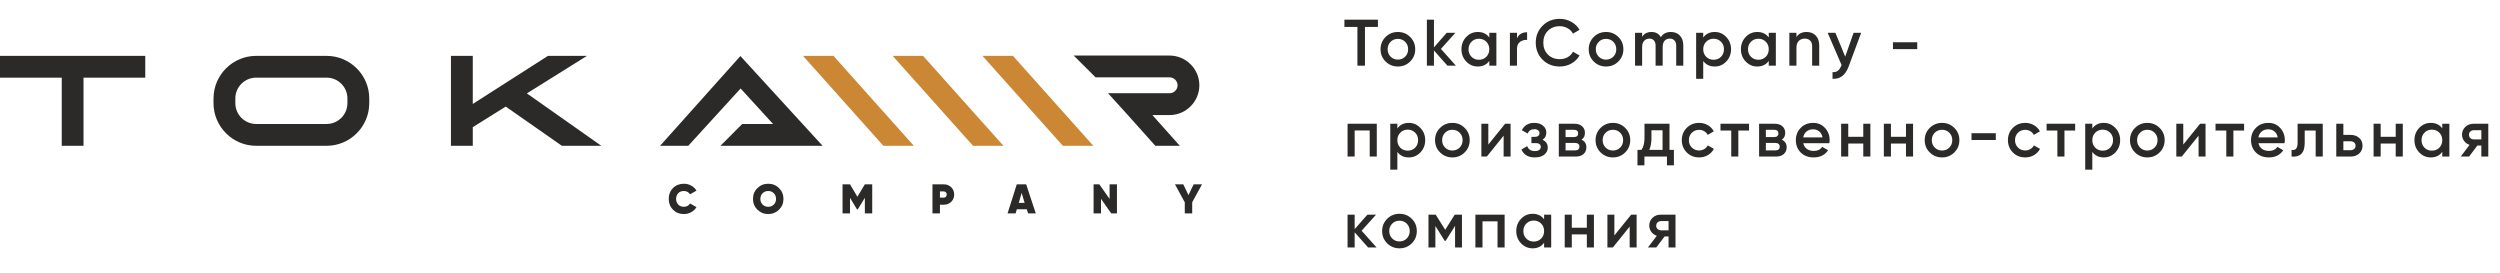 <svg width="495" height="54" viewBox="0 0 495 54" fill="none" xmlns="http://www.w3.org/2000/svg">
<path d="M272.825 3.9V5.33H270.264V13H268.769V5.33H266.195V3.9H272.825ZM276.78 13.169C275.826 13.169 275.016 12.84 274.349 12.181C273.681 11.522 273.348 10.712 273.348 9.75C273.348 8.788 273.681 7.978 274.349 7.319C275.016 6.66 275.826 6.331 276.78 6.331C277.742 6.331 278.552 6.66 279.211 7.319C279.878 7.978 280.212 8.788 280.212 9.75C280.212 10.712 279.878 11.522 279.211 12.181C278.552 12.84 277.742 13.169 276.78 13.169ZM275.337 11.219C275.727 11.609 276.208 11.804 276.78 11.804C277.352 11.804 277.833 11.609 278.223 11.219C278.613 10.829 278.808 10.339 278.808 9.75C278.808 9.161 278.613 8.671 278.223 8.281C277.833 7.891 277.352 7.696 276.78 7.696C276.208 7.696 275.727 7.891 275.337 8.281C274.947 8.671 274.752 9.161 274.752 9.75C274.752 10.339 274.947 10.829 275.337 11.219ZM288.267 13H286.59L283.925 9.997V13H282.521V3.9H283.925V9.373L286.447 6.5H288.163L285.303 9.685L288.267 13ZM294.879 6.5H296.283V13H294.879V12.064C294.35 12.801 293.592 13.169 292.604 13.169C291.711 13.169 290.949 12.84 290.316 12.181C289.683 11.514 289.367 10.703 289.367 9.75C289.367 8.788 289.683 7.978 290.316 7.319C290.949 6.66 291.711 6.331 292.604 6.331C293.592 6.331 294.35 6.695 294.879 7.423V6.5ZM291.356 11.245C291.746 11.635 292.236 11.83 292.825 11.83C293.414 11.83 293.904 11.635 294.294 11.245C294.684 10.846 294.879 10.348 294.879 9.75C294.879 9.152 294.684 8.658 294.294 8.268C293.904 7.869 293.414 7.67 292.825 7.67C292.236 7.67 291.746 7.869 291.356 8.268C290.966 8.658 290.771 9.152 290.771 9.75C290.771 10.348 290.966 10.846 291.356 11.245ZM300.363 7.592C300.719 6.786 301.386 6.383 302.365 6.383V7.904C301.828 7.869 301.36 7.999 300.961 8.294C300.563 8.58 300.363 9.057 300.363 9.724V13H298.959V6.5H300.363V7.592ZM308.837 13.169C307.467 13.169 306.332 12.718 305.431 11.817C304.529 10.907 304.079 9.785 304.079 8.45C304.079 7.115 304.529 5.997 305.431 5.096C306.332 4.186 307.467 3.731 308.837 3.731C309.66 3.731 310.418 3.926 311.112 4.316C311.814 4.706 312.36 5.235 312.75 5.902L311.45 6.656C311.207 6.205 310.852 5.85 310.384 5.59C309.924 5.321 309.409 5.187 308.837 5.187C307.866 5.187 307.077 5.495 306.471 6.11C305.873 6.725 305.574 7.505 305.574 8.45C305.574 9.395 305.873 10.175 306.471 10.79C307.077 11.405 307.866 11.713 308.837 11.713C309.409 11.713 309.929 11.583 310.397 11.323C310.865 11.054 311.216 10.695 311.45 10.244L312.75 10.985C312.368 11.652 311.827 12.185 311.125 12.584C310.431 12.974 309.669 13.169 308.837 13.169ZM317.996 13.169C317.043 13.169 316.232 12.84 315.565 12.181C314.898 11.522 314.564 10.712 314.564 9.75C314.564 8.788 314.898 7.978 315.565 7.319C316.232 6.66 317.043 6.331 317.996 6.331C318.958 6.331 319.768 6.66 320.427 7.319C321.094 7.978 321.428 8.788 321.428 9.75C321.428 10.712 321.094 11.522 320.427 12.181C319.768 12.84 318.958 13.169 317.996 13.169ZM316.553 11.219C316.943 11.609 317.424 11.804 317.996 11.804C318.568 11.804 319.049 11.609 319.439 11.219C319.829 10.829 320.024 10.339 320.024 9.75C320.024 9.161 319.829 8.671 319.439 8.281C319.049 7.891 318.568 7.696 317.996 7.696C317.424 7.696 316.943 7.891 316.553 8.281C316.163 8.671 315.968 9.161 315.968 9.75C315.968 10.339 316.163 10.829 316.553 11.219ZM330.836 6.331C331.572 6.331 332.166 6.569 332.617 7.046C333.067 7.523 333.293 8.164 333.293 8.97V13H331.889V9.061C331.889 8.61 331.776 8.264 331.551 8.021C331.325 7.77 331.018 7.644 330.628 7.644C330.194 7.644 329.848 7.787 329.588 8.073C329.336 8.359 329.211 8.788 329.211 9.36V13H327.807V9.061C327.807 8.61 327.698 8.264 327.482 8.021C327.274 7.77 326.975 7.644 326.585 7.644C326.16 7.644 325.813 7.791 325.545 8.086C325.276 8.372 325.142 8.797 325.142 9.36V13H323.738V6.5H325.142V7.28C325.558 6.647 326.177 6.331 327.001 6.331C327.833 6.331 328.448 6.673 328.847 7.358C329.28 6.673 329.943 6.331 330.836 6.331ZM339.514 6.331C340.407 6.331 341.17 6.665 341.802 7.332C342.435 7.991 342.751 8.797 342.751 9.75C342.751 10.712 342.435 11.522 341.802 12.181C341.17 12.84 340.407 13.169 339.514 13.169C338.526 13.169 337.768 12.805 337.239 12.077V15.6H335.835V6.5H337.239V7.436C337.768 6.699 338.526 6.331 339.514 6.331ZM337.824 11.245C338.214 11.635 338.704 11.83 339.293 11.83C339.883 11.83 340.372 11.635 340.762 11.245C341.152 10.846 341.347 10.348 341.347 9.75C341.347 9.152 341.152 8.658 340.762 8.268C340.372 7.869 339.883 7.67 339.293 7.67C338.704 7.67 338.214 7.869 337.824 8.268C337.434 8.658 337.239 9.152 337.239 9.75C337.239 10.348 337.434 10.846 337.824 11.245ZM350.212 6.5H351.616V13H350.212V12.064C349.683 12.801 348.925 13.169 347.937 13.169C347.044 13.169 346.281 12.84 345.649 12.181C345.016 11.514 344.7 10.703 344.7 9.75C344.7 8.788 345.016 7.978 345.649 7.319C346.281 6.66 347.044 6.331 347.937 6.331C348.925 6.331 349.683 6.695 350.212 7.423V6.5ZM346.689 11.245C347.079 11.635 347.568 11.83 348.158 11.83C348.747 11.83 349.237 11.635 349.627 11.245C350.017 10.846 350.212 10.348 350.212 9.75C350.212 9.152 350.017 8.658 349.627 8.268C349.237 7.869 348.747 7.67 348.158 7.67C347.568 7.67 347.079 7.869 346.689 8.268C346.299 8.658 346.104 9.152 346.104 9.75C346.104 10.348 346.299 10.846 346.689 11.245ZM357.711 6.331C358.457 6.331 359.059 6.569 359.518 7.046C359.978 7.523 360.207 8.177 360.207 9.009V13H358.803V9.152C358.803 8.667 358.673 8.294 358.413 8.034C358.153 7.774 357.798 7.644 357.347 7.644C356.853 7.644 356.455 7.8 356.151 8.112C355.848 8.415 355.696 8.883 355.696 9.516V13H354.292V6.5H355.696V7.332C356.121 6.665 356.793 6.331 357.711 6.331ZM367.013 6.5H368.508L366.012 13.208C365.388 14.889 364.331 15.687 362.84 15.6V14.287C363.282 14.313 363.637 14.218 363.906 14.001C364.175 13.793 364.396 13.464 364.569 13.013L364.634 12.883L361.878 6.5H363.412L365.349 11.219L367.013 6.5ZM374.807 9.724V8.372H379.617V9.724H374.807ZM272.604 24.5V31H271.2V25.826H268.223V31H266.819V24.5H272.604ZM278.952 24.331C279.845 24.331 280.607 24.665 281.24 25.332C281.873 25.991 282.189 26.797 282.189 27.75C282.189 28.712 281.873 29.522 281.24 30.181C280.607 30.84 279.845 31.169 278.952 31.169C277.964 31.169 277.206 30.805 276.677 30.077V33.6H275.273V24.5H276.677V25.436C277.206 24.699 277.964 24.331 278.952 24.331ZM277.262 29.245C277.652 29.635 278.142 29.83 278.731 29.83C279.32 29.83 279.81 29.635 280.2 29.245C280.59 28.846 280.785 28.348 280.785 27.75C280.785 27.152 280.59 26.658 280.2 26.268C279.81 25.869 279.32 25.67 278.731 25.67C278.142 25.67 277.652 25.869 277.262 26.268C276.872 26.658 276.677 27.152 276.677 27.75C276.677 28.348 276.872 28.846 277.262 29.245ZM287.57 31.169C286.616 31.169 285.806 30.84 285.139 30.181C284.471 29.522 284.138 28.712 284.138 27.75C284.138 26.788 284.471 25.978 285.139 25.319C285.806 24.66 286.616 24.331 287.57 24.331C288.532 24.331 289.342 24.66 290.001 25.319C290.668 25.978 291.002 26.788 291.002 27.75C291.002 28.712 290.668 29.522 290.001 30.181C289.342 30.84 288.532 31.169 287.57 31.169ZM286.127 29.219C286.517 29.609 286.998 29.804 287.57 29.804C288.142 29.804 288.623 29.609 289.013 29.219C289.403 28.829 289.598 28.339 289.598 27.75C289.598 27.161 289.403 26.671 289.013 26.281C288.623 25.891 288.142 25.696 287.57 25.696C286.998 25.696 286.517 25.891 286.127 26.281C285.737 26.671 285.542 27.161 285.542 27.75C285.542 28.339 285.737 28.829 286.127 29.219ZM298.017 24.5H299.096V31H297.718V26.866L294.39 31H293.311V24.5H294.689V28.621L298.017 24.5ZM305.418 27.672C306.111 27.984 306.458 28.5 306.458 29.219C306.458 29.774 306.233 30.237 305.782 30.61C305.331 30.983 304.703 31.169 303.897 31.169C302.588 31.169 301.704 30.649 301.245 29.609L302.389 28.933C302.623 29.583 303.13 29.908 303.91 29.908C304.274 29.908 304.56 29.834 304.768 29.687C304.976 29.531 305.08 29.327 305.08 29.076C305.08 28.851 304.998 28.673 304.833 28.543C304.668 28.404 304.439 28.335 304.144 28.335H303.221V27.1H303.91C304.196 27.1 304.417 27.035 304.573 26.905C304.738 26.766 304.82 26.58 304.82 26.346C304.82 26.121 304.729 25.939 304.547 25.8C304.365 25.653 304.122 25.579 303.819 25.579C303.169 25.579 302.718 25.865 302.467 26.437L301.323 25.787C301.808 24.816 302.632 24.331 303.793 24.331C304.521 24.331 305.097 24.517 305.522 24.89C305.955 25.254 306.172 25.7 306.172 26.229C306.172 26.879 305.921 27.36 305.418 27.672ZM313.143 27.659C313.784 27.954 314.105 28.452 314.105 29.154C314.105 29.7 313.919 30.146 313.546 30.493C313.182 30.831 312.658 31 311.973 31H308.645V24.5H311.713C312.38 24.5 312.896 24.669 313.26 25.007C313.633 25.336 313.819 25.765 313.819 26.294C313.819 26.909 313.594 27.364 313.143 27.659ZM311.609 25.696H309.984V27.139H311.609C312.181 27.139 312.467 26.896 312.467 26.411C312.467 25.934 312.181 25.696 311.609 25.696ZM311.843 29.778C312.432 29.778 312.727 29.522 312.727 29.011C312.727 28.786 312.649 28.612 312.493 28.491C312.337 28.361 312.12 28.296 311.843 28.296H309.984V29.778H311.843ZM319.355 31.169C318.401 31.169 317.591 30.84 316.924 30.181C316.256 29.522 315.923 28.712 315.923 27.75C315.923 26.788 316.256 25.978 316.924 25.319C317.591 24.66 318.401 24.331 319.355 24.331C320.317 24.331 321.127 24.66 321.786 25.319C322.453 25.978 322.787 26.788 322.787 27.75C322.787 28.712 322.453 29.522 321.786 30.181C321.127 30.84 320.317 31.169 319.355 31.169ZM317.912 29.219C318.302 29.609 318.783 29.804 319.355 29.804C319.927 29.804 320.408 29.609 320.798 29.219C321.188 28.829 321.383 28.339 321.383 27.75C321.383 27.161 321.188 26.671 320.798 26.281C320.408 25.891 319.927 25.696 319.355 25.696C318.783 25.696 318.302 25.891 317.912 26.281C317.522 26.671 317.327 27.161 317.327 27.75C317.327 28.339 317.522 28.829 317.912 29.219ZM330.562 29.674H331.433V32.742H330.055V31H325.596V32.742H324.218V29.674H325.011C325.41 29.111 325.609 28.326 325.609 27.321V24.5H330.562V29.674ZM326.558 29.674H329.184V25.787H326.987V27.321C326.987 28.248 326.844 29.033 326.558 29.674ZM336.428 31.169C335.448 31.169 334.629 30.84 333.971 30.181C333.321 29.522 332.996 28.712 332.996 27.75C332.996 26.779 333.321 25.969 333.971 25.319C334.629 24.66 335.448 24.331 336.428 24.331C337.06 24.331 337.637 24.483 338.157 24.786C338.677 25.089 339.067 25.497 339.327 26.008L338.118 26.71C337.97 26.398 337.745 26.155 337.442 25.982C337.147 25.8 336.805 25.709 336.415 25.709C335.843 25.709 335.362 25.904 334.972 26.294C334.59 26.684 334.4 27.169 334.4 27.75C334.4 28.331 334.59 28.816 334.972 29.206C335.362 29.596 335.843 29.791 336.415 29.791C336.796 29.791 337.138 29.7 337.442 29.518C337.754 29.336 337.988 29.093 338.144 28.79L339.353 29.479C339.075 29.999 338.677 30.411 338.157 30.714C337.637 31.017 337.06 31.169 336.428 31.169ZM346.31 24.5V25.852H344.191V31H342.787V25.852H340.655V24.5H346.31ZM352.798 27.659C353.439 27.954 353.76 28.452 353.76 29.154C353.76 29.7 353.574 30.146 353.201 30.493C352.837 30.831 352.313 31 351.628 31H348.3V24.5H351.368C352.035 24.5 352.551 24.669 352.915 25.007C353.288 25.336 353.474 25.765 353.474 26.294C353.474 26.909 353.249 27.364 352.798 27.659ZM351.264 25.696H349.639V27.139H351.264C351.836 27.139 352.122 26.896 352.122 26.411C352.122 25.934 351.836 25.696 351.264 25.696ZM351.498 29.778C352.087 29.778 352.382 29.522 352.382 29.011C352.382 28.786 352.304 28.612 352.148 28.491C351.992 28.361 351.775 28.296 351.498 28.296H349.639V29.778H351.498ZM357.047 28.348C357.151 28.842 357.389 29.223 357.762 29.492C358.134 29.752 358.589 29.882 359.127 29.882C359.872 29.882 360.431 29.613 360.804 29.076L361.961 29.752C361.319 30.697 360.37 31.169 359.114 31.169C358.056 31.169 357.203 30.848 356.553 30.207C355.903 29.557 355.578 28.738 355.578 27.75C355.578 26.779 355.898 25.969 356.54 25.319C357.181 24.66 358.004 24.331 359.01 24.331C359.963 24.331 360.743 24.665 361.35 25.332C361.965 25.999 362.273 26.81 362.273 27.763C362.273 27.91 362.255 28.105 362.221 28.348H357.047ZM357.034 27.204H360.856C360.76 26.675 360.539 26.277 360.193 26.008C359.855 25.739 359.456 25.605 358.997 25.605C358.477 25.605 358.043 25.748 357.697 26.034C357.35 26.32 357.129 26.71 357.034 27.204ZM368.929 24.5H370.333V31H368.929V28.413H365.952V31H364.548V24.5H365.952V27.087H368.929V24.5ZM377.383 24.5H378.787V31H377.383V28.413H374.406V31H373.002V24.5H374.406V27.087H377.383V24.5ZM384.524 31.169C383.571 31.169 382.76 30.84 382.093 30.181C381.426 29.522 381.092 28.712 381.092 27.75C381.092 26.788 381.426 25.978 382.093 25.319C382.76 24.66 383.571 24.331 384.524 24.331C385.486 24.331 386.296 24.66 386.955 25.319C387.622 25.978 387.956 26.788 387.956 27.75C387.956 28.712 387.622 29.522 386.955 30.181C386.296 30.84 385.486 31.169 384.524 31.169ZM383.081 29.219C383.471 29.609 383.952 29.804 384.524 29.804C385.096 29.804 385.577 29.609 385.967 29.219C386.357 28.829 386.552 28.339 386.552 27.75C386.552 27.161 386.357 26.671 385.967 26.281C385.577 25.891 385.096 25.696 384.524 25.696C383.952 25.696 383.471 25.891 383.081 26.281C382.691 26.671 382.496 27.161 382.496 27.75C382.496 28.339 382.691 28.829 383.081 29.219ZM390.357 27.724V26.372H395.167V27.724H390.357ZM401.001 31.169C400.021 31.169 399.202 30.84 398.544 30.181C397.894 29.522 397.569 28.712 397.569 27.75C397.569 26.779 397.894 25.969 398.544 25.319C399.202 24.66 400.021 24.331 401.001 24.331C401.633 24.331 402.21 24.483 402.73 24.786C403.25 25.089 403.64 25.497 403.9 26.008L402.691 26.71C402.543 26.398 402.318 26.155 402.015 25.982C401.72 25.8 401.378 25.709 400.988 25.709C400.416 25.709 399.935 25.904 399.545 26.294C399.163 26.684 398.973 27.169 398.973 27.75C398.973 28.331 399.163 28.816 399.545 29.206C399.935 29.596 400.416 29.791 400.988 29.791C401.369 29.791 401.711 29.7 402.015 29.518C402.327 29.336 402.561 29.093 402.717 28.79L403.926 29.479C403.648 29.999 403.25 30.411 402.73 30.714C402.21 31.017 401.633 31.169 401.001 31.169ZM410.883 24.5V25.852H408.764V31H407.36V25.852H405.228V24.5H410.883ZM416.552 24.331C417.445 24.331 418.207 24.665 418.84 25.332C419.473 25.991 419.789 26.797 419.789 27.75C419.789 28.712 419.473 29.522 418.84 30.181C418.207 30.84 417.445 31.169 416.552 31.169C415.564 31.169 414.806 30.805 414.277 30.077V33.6H412.873V24.5H414.277V25.436C414.806 24.699 415.564 24.331 416.552 24.331ZM414.862 29.245C415.252 29.635 415.742 29.83 416.331 29.83C416.92 29.83 417.41 29.635 417.8 29.245C418.19 28.846 418.385 28.348 418.385 27.75C418.385 27.152 418.19 26.658 417.8 26.268C417.41 25.869 416.92 25.67 416.331 25.67C415.742 25.67 415.252 25.869 414.862 26.268C414.472 26.658 414.277 27.152 414.277 27.75C414.277 28.348 414.472 28.846 414.862 29.245ZM425.169 31.169C424.216 31.169 423.406 30.84 422.738 30.181C422.071 29.522 421.737 28.712 421.737 27.75C421.737 26.788 422.071 25.978 422.738 25.319C423.406 24.66 424.216 24.331 425.169 24.331C426.131 24.331 426.942 24.66 427.6 25.319C428.268 25.978 428.601 26.788 428.601 27.75C428.601 28.712 428.268 29.522 427.6 30.181C426.942 30.84 426.131 31.169 425.169 31.169ZM423.726 29.219C424.116 29.609 424.597 29.804 425.169 29.804C425.741 29.804 426.222 29.609 426.612 29.219C427.002 28.829 427.197 28.339 427.197 27.75C427.197 27.161 427.002 26.671 426.612 26.281C426.222 25.891 425.741 25.696 425.169 25.696C424.597 25.696 424.116 25.891 423.726 26.281C423.336 26.671 423.141 27.161 423.141 27.75C423.141 28.339 423.336 28.829 423.726 29.219ZM435.617 24.5H436.696V31H435.318V26.866L431.99 31H430.911V24.5H432.289V28.621L435.617 24.5ZM444.331 24.5V25.852H442.212V31H440.808V25.852H438.676V24.5H444.331ZM447.172 28.348C447.276 28.842 447.515 29.223 447.887 29.492C448.26 29.752 448.715 29.882 449.252 29.882C449.998 29.882 450.557 29.613 450.929 29.076L452.086 29.752C451.445 30.697 450.496 31.169 449.239 31.169C448.182 31.169 447.328 30.848 446.678 30.207C446.028 29.557 445.703 28.738 445.703 27.75C445.703 26.779 446.024 25.969 446.665 25.319C447.307 24.66 448.13 24.331 449.135 24.331C450.089 24.331 450.869 24.665 451.475 25.332C452.091 25.999 452.398 26.81 452.398 27.763C452.398 27.91 452.381 28.105 452.346 28.348H447.172ZM447.159 27.204H450.981C450.886 26.675 450.665 26.277 450.318 26.008C449.98 25.739 449.582 25.605 449.122 25.605C448.602 25.605 448.169 25.748 447.822 26.034C447.476 26.32 447.255 26.71 447.159 27.204ZM459.906 24.5V31H458.502V25.852H456.331V28.27C456.331 29.301 456.105 30.034 455.655 30.467C455.204 30.9 454.563 31.078 453.731 31V29.687C454.129 29.756 454.428 29.674 454.628 29.44C454.827 29.206 454.927 28.794 454.927 28.205V24.5H459.906ZM465.416 26.71C466.109 26.71 466.677 26.909 467.119 27.308C467.561 27.698 467.782 28.214 467.782 28.855C467.782 29.488 467.561 30.003 467.119 30.402C466.677 30.801 466.109 31 465.416 31H462.582V24.5H463.986V26.71H465.416ZM465.429 29.739C465.706 29.739 465.936 29.657 466.118 29.492C466.308 29.327 466.404 29.115 466.404 28.855C466.404 28.586 466.308 28.374 466.118 28.218C465.936 28.053 465.706 27.971 465.429 27.971H463.986V29.739H465.429ZM474.35 24.5H475.754V31H474.35V28.413H471.373V31H469.969V24.5H471.373V27.087H474.35V24.5ZM483.571 24.5H484.975V31H483.571V30.064C483.043 30.801 482.284 31.169 481.296 31.169C480.404 31.169 479.641 30.84 479.008 30.181C478.376 29.514 478.059 28.703 478.059 27.75C478.059 26.788 478.376 25.978 479.008 25.319C479.641 24.66 480.404 24.331 481.296 24.331C482.284 24.331 483.043 24.695 483.571 25.423V24.5ZM480.048 29.245C480.438 29.635 480.928 29.83 481.517 29.83C482.107 29.83 482.596 29.635 482.986 29.245C483.376 28.846 483.571 28.348 483.571 27.75C483.571 27.152 483.376 26.658 482.986 26.268C482.596 25.869 482.107 25.67 481.517 25.67C480.928 25.67 480.438 25.869 480.048 26.268C479.658 26.658 479.463 27.152 479.463 27.75C479.463 28.348 479.658 28.846 480.048 29.245ZM492.683 24.5V31H491.305V28.816H490.525L488.874 31H487.223L488.978 28.686C488.527 28.539 488.163 28.279 487.886 27.906C487.617 27.533 487.483 27.117 487.483 26.658C487.483 26.06 487.695 25.553 488.12 25.137C488.553 24.712 489.108 24.5 489.784 24.5H492.683ZM489.862 27.607H491.305V25.774H489.862C489.576 25.774 489.338 25.856 489.147 26.021C488.956 26.186 488.861 26.411 488.861 26.697C488.861 26.974 488.956 27.195 489.147 27.36C489.338 27.525 489.576 27.607 489.862 27.607ZM272.565 49H270.888L268.223 45.997V49H266.819V42.5H268.223V45.373L270.745 42.5H272.461L269.601 45.685L272.565 49ZM277.097 49.169C276.144 49.169 275.333 48.84 274.666 48.181C273.999 47.522 273.665 46.712 273.665 45.75C273.665 44.788 273.999 43.978 274.666 43.319C275.333 42.66 276.144 42.331 277.097 42.331C278.059 42.331 278.869 42.66 279.528 43.319C280.195 43.978 280.529 44.788 280.529 45.75C280.529 46.712 280.195 47.522 279.528 48.181C278.869 48.84 278.059 49.169 277.097 49.169ZM275.654 47.219C276.044 47.609 276.525 47.804 277.097 47.804C277.669 47.804 278.15 47.609 278.54 47.219C278.93 46.829 279.125 46.339 279.125 45.75C279.125 45.161 278.93 44.671 278.54 44.281C278.15 43.891 277.669 43.696 277.097 43.696C276.525 43.696 276.044 43.891 275.654 44.281C275.264 44.671 275.069 45.161 275.069 45.75C275.069 46.339 275.264 46.829 275.654 47.219ZM289.468 42.5V49H288.103V44.723L286.231 47.7H286.062L284.203 44.736V49H282.838V42.5H284.268L286.153 45.503L288.038 42.5H289.468ZM297.915 42.5V49H296.511V43.826H293.534V49H292.13V42.5H297.915ZM305.732 42.5H307.136V49H305.732V48.064C305.204 48.801 304.445 49.169 303.457 49.169C302.565 49.169 301.802 48.84 301.169 48.181C300.537 47.514 300.22 46.703 300.22 45.75C300.22 44.788 300.537 43.978 301.169 43.319C301.802 42.66 302.565 42.331 303.457 42.331C304.445 42.331 305.204 42.695 305.732 43.423V42.5ZM302.209 47.245C302.599 47.635 303.089 47.83 303.678 47.83C304.268 47.83 304.757 47.635 305.147 47.245C305.537 46.846 305.732 46.348 305.732 45.75C305.732 45.152 305.537 44.658 305.147 44.268C304.757 43.869 304.268 43.67 303.678 43.67C303.089 43.67 302.599 43.869 302.209 44.268C301.819 44.658 301.624 45.152 301.624 45.75C301.624 46.348 301.819 46.846 302.209 47.245ZM314.194 42.5H315.598V49H314.194V46.413H311.217V49H309.813V42.5H311.217V45.087H314.194V42.5ZM322.973 42.5H324.052V49H322.674V44.866L319.346 49H318.267V42.5H319.645V46.621L322.973 42.5ZM331.752 42.5V49H330.374V46.816H329.594L327.943 49H326.292L328.047 46.686C327.596 46.539 327.232 46.279 326.955 45.906C326.686 45.533 326.552 45.117 326.552 44.658C326.552 44.06 326.764 43.553 327.189 43.137C327.622 42.712 328.177 42.5 328.853 42.5H331.752ZM328.931 45.607H330.374V43.774H328.931C328.645 43.774 328.407 43.856 328.216 44.021C328.025 44.186 327.93 44.411 327.93 44.697C327.93 44.974 328.025 45.195 328.216 45.36C328.407 45.525 328.645 45.607 328.931 45.607Z" fill="#2B2A28"/>
<path d="M135.41 42.382C134.543 42.382 133.825 42.097 133.254 41.526C132.684 40.945 132.409 40.237 132.409 39.381C132.409 38.526 132.684 37.807 133.254 37.236C133.825 36.666 134.543 36.381 135.41 36.381C135.928 36.381 136.414 36.497 136.857 36.75C137.301 36.993 137.65 37.321 137.904 37.744L136.625 38.473C136.519 38.272 136.35 38.114 136.139 37.997C135.917 37.87 135.674 37.818 135.41 37.818C134.945 37.818 134.575 37.955 134.29 38.251C134.015 38.536 133.867 38.916 133.867 39.381C133.867 39.846 134.015 40.227 134.29 40.512C134.575 40.797 134.945 40.945 135.41 40.945C135.674 40.945 135.917 40.882 136.139 40.766C136.35 40.649 136.519 40.48 136.625 40.28L137.904 41.019C137.65 41.442 137.301 41.77 136.857 42.013C136.414 42.255 135.938 42.382 135.41 42.382ZM154.25 41.516C153.669 42.087 152.95 42.382 152.105 42.382C151.26 42.382 150.552 42.087 149.97 41.516C149.379 40.935 149.093 40.227 149.093 39.381C149.093 38.536 149.379 37.828 149.97 37.247C150.552 36.666 151.26 36.381 152.105 36.381C152.95 36.381 153.669 36.666 154.25 37.247C154.831 37.828 155.127 38.536 155.127 39.381C155.127 40.227 154.831 40.935 154.25 41.516ZM150.995 40.502C151.291 40.797 151.661 40.945 152.105 40.945C152.549 40.945 152.919 40.797 153.214 40.502C153.51 40.206 153.658 39.836 153.658 39.381C153.658 38.927 153.51 38.547 153.214 38.261C152.919 37.965 152.549 37.818 152.105 37.818C151.661 37.818 151.291 37.965 150.995 38.261C150.7 38.547 150.552 38.927 150.552 39.381C150.552 39.836 150.7 40.206 150.995 40.502ZM172.699 36.497V42.255H171.241V39.16L169.836 41.463H169.688L168.303 39.17V42.255H166.824V36.497H168.303L169.762 38.959L171.241 36.497H172.699ZM186.869 36.497C187.45 36.497 187.936 36.687 188.337 37.067C188.728 37.448 188.929 37.934 188.929 38.515C188.929 39.107 188.728 39.582 188.337 39.963C187.936 40.343 187.45 40.533 186.869 40.533H186.108V42.255H184.629V36.497H186.869ZM186.869 39.128C187.038 39.128 187.175 39.075 187.281 38.959C187.397 38.843 187.45 38.695 187.45 38.515C187.45 38.335 187.397 38.187 187.281 38.071C187.175 37.965 187.038 37.902 186.869 37.902H186.108V39.128H186.869ZM203.574 42.255L203.289 41.431H201.334L201.091 42.255H199.496L201.324 36.497H203.183L205.085 42.255H203.574ZM201.715 40.163H202.877L202.285 38.198L201.715 40.163ZM219.699 36.497H221.157V42.255H220.026L217.998 39.36V42.255H216.529V36.497H217.67L219.699 39.392V36.497ZM238 36.497L236.056 40.047V42.255H234.587V40.058L232.643 36.497H234.291L235.316 38.631L236.341 36.497H238Z" fill="#2B2A28"/>
<path fill-rule="evenodd" clip-rule="evenodd" d="M165.028 11.063L180.941 28.868H174.907L158.994 11.063H165.028Z" fill="#CB8734"/>
<path fill-rule="evenodd" clip-rule="evenodd" d="M182.769 11.063L198.682 28.868H192.659L176.746 11.063H182.769Z" fill="#CB8734"/>
<path fill-rule="evenodd" clip-rule="evenodd" d="M200.563 11.063L216.476 28.868H210.443L194.529 11.063H200.563Z" fill="#CB8734"/>
<path fill-rule="evenodd" clip-rule="evenodd" d="M228.173 22.782L233.604 28.868H228.754L223.313 22.782L219.392 18.46H231.576C232.442 18.46 233.161 17.752 233.161 16.886C233.161 16.03 232.442 15.311 231.576 15.311H216.92L212.598 11H231.576C234.819 11 237.472 13.652 237.472 16.886C237.472 20.13 234.819 22.782 231.576 22.782H228.173ZM0 11.063H12.225H16.537H28.762V15.374H16.537V28.868H12.225V15.374H0V11.063ZM50.709 11.063H64.678C69.316 11.063 73.11 14.857 73.11 19.485V20.436C73.11 25.075 69.316 28.868 64.678 28.868H50.709C46.07 28.868 42.277 25.075 42.277 20.436V19.485C42.277 14.857 46.07 11.063 50.709 11.063ZM50.709 15.374H64.678C66.939 15.374 68.788 17.224 68.788 19.485V20.436C68.788 22.697 66.939 24.546 64.678 24.546H50.709C48.447 24.546 46.598 22.697 46.598 20.436V19.485C46.598 17.224 48.447 15.374 50.709 15.374ZM93.609 11.063V20.626L93.693 20.531L108.497 11.063H116.221L104.323 18.492L119.063 28.868H111.255L100.139 21.102L93.609 25.18V28.868H89.287V25.18V11.063H93.609ZM146.6 11.095L162.872 28.868H142.648L146.959 24.546H153.066L146.642 17.52L136.276 28.868H130.697L146.6 11.095Z" fill="#2B2A28"/>
</svg>
